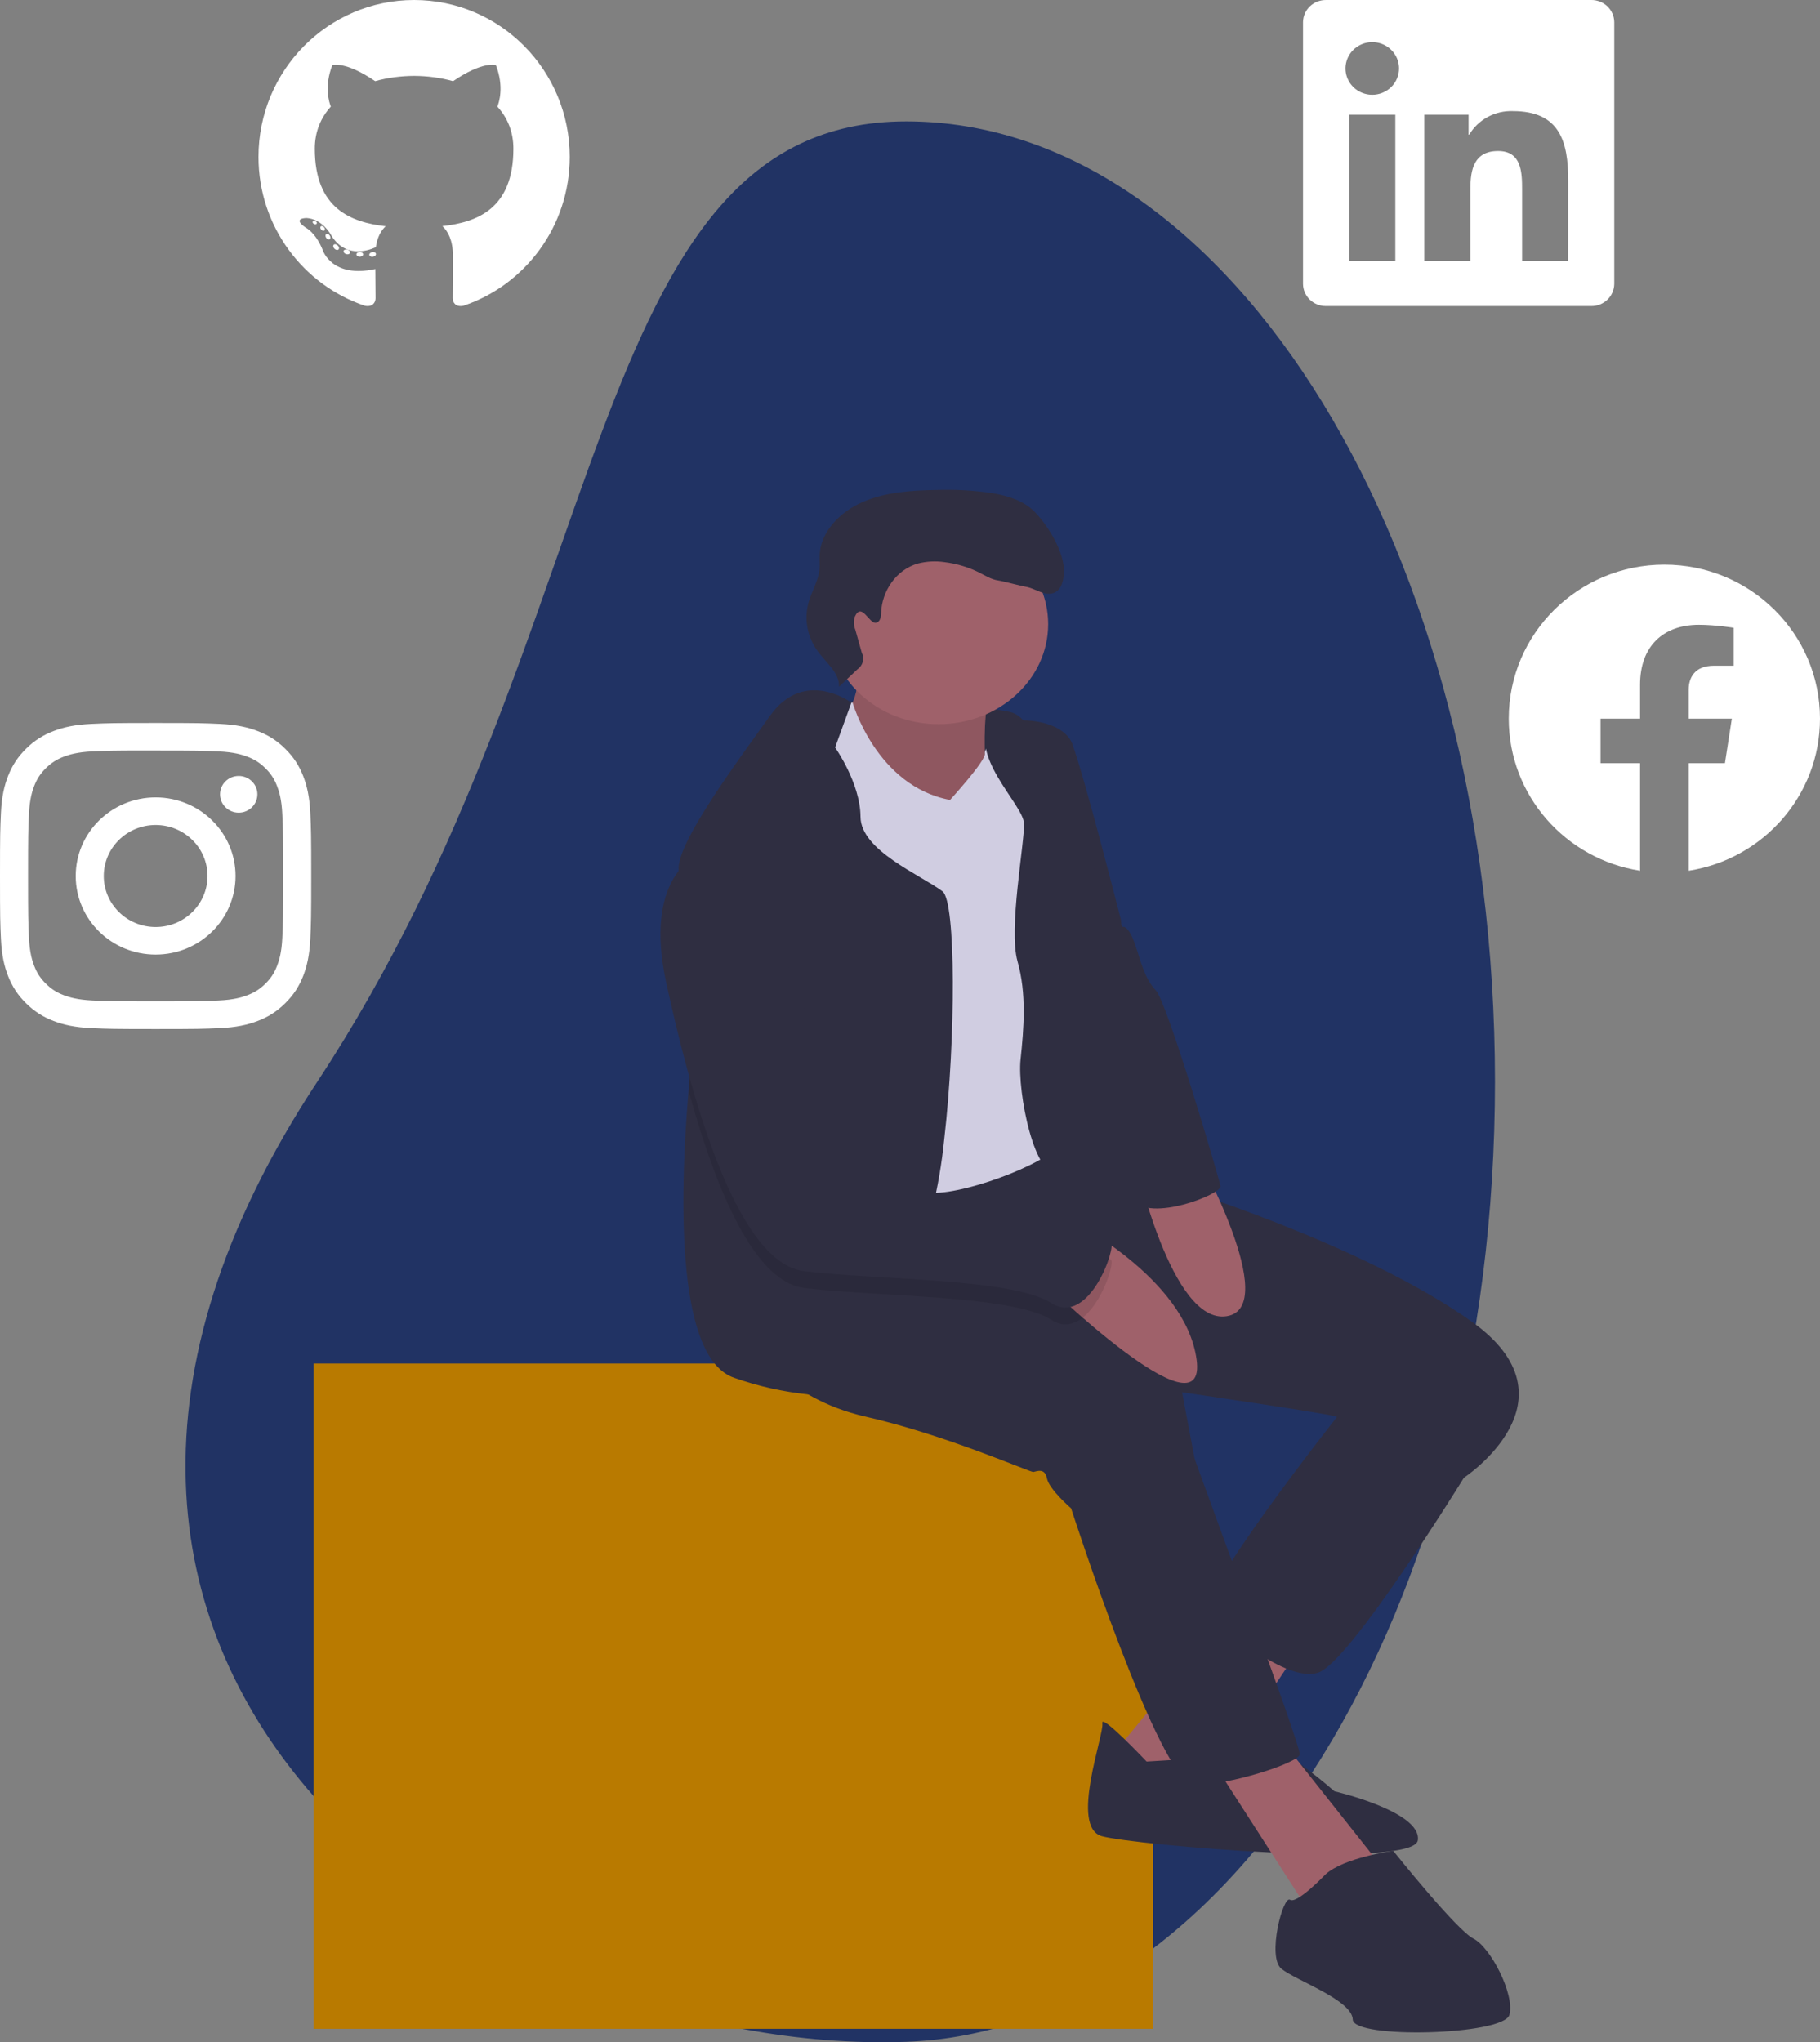 <svg width="345" height="387" viewBox="0 0 345 387" fill="none" xmlns="http://www.w3.org/2000/svg">
<rect x="0" y="0" width="345" height="387" fill="#808080" stroke="none"/>
<g id="media-icons">
<g id="Person">
<path id="Vector" d="M283.387 204.961C283.387 305.454 233.37 384.731 171.775 386.919C91.45 389.773 -13.531 316.711 60.162 204.961C116.949 118.848 110.133 23.002 171.775 23.002C233.417 23.002 283.387 104.467 283.387 204.961Z" fill="#213364"/>
<path id="Vector_2" d="M218.589 258.385H59.447V384.458H218.589V258.385Z" fill="#B97A00"/>
<path id="Vector_3" d="M161.055 132.936C161.055 132.936 187.533 133.592 191.906 135.044C196.279 136.495 198.235 146.874 198.235 146.874L177.676 152.769L162.299 151.974L150.727 152.72L157.188 137.282L161.055 132.936Z" fill="#2F2E41"/>
<path id="Vector_4" d="M162.197 125.01C162.197 125.01 163.939 131.148 160.073 135.494C156.206 139.84 176.694 155.327 176.694 155.327L187.502 153.632C187.502 153.632 185.12 134.772 188.32 129.996C191.52 125.221 162.197 125.01 162.197 125.01Z" fill="#9F616A"/>
<path id="Vector_5" opacity="0.1" d="M162.197 125.01C162.197 125.01 163.939 131.148 160.073 135.494C156.206 139.84 176.694 155.327 176.694 155.327L187.502 153.632C187.502 153.632 185.12 134.772 188.32 129.996C191.52 125.221 162.197 125.01 162.197 125.01Z" fill="black"/>
<path id="Vector_6" d="M234.077 304.47L210.23 333.319L226.504 341.987L248.903 308.557L234.077 304.47Z" fill="#9F616A"/>
<path id="Vector_7" d="M217.35 333.806C217.35 333.806 208.568 324.498 208.959 326.573C209.35 328.649 202.711 346.252 208.888 347.955C215.065 349.658 268.04 354.174 268.769 348.717C269.498 343.26 252.965 339.441 252.965 339.441C252.965 339.441 243.144 330.83 240.966 331.706C238.788 332.581 217.35 333.806 217.35 333.806Z" fill="#2F2E41"/>
<path id="Vector_8" d="M228.727 332.022L247.774 361.625L262.156 354.028L242.948 329.792L228.727 332.022Z" fill="#9F616A"/>
<path id="Vector_9" d="M258.796 261.593L253.143 268.891C253.143 268.891 226.193 303.035 229.055 305.792C231.917 308.549 243.837 318.968 249.899 316.949C255.96 314.93 277.497 280.032 277.497 280.032L271.879 259.542L258.796 261.593Z" fill="#2F2E41"/>
<path id="Vector_10" d="M142.705 254.686C142.705 254.686 148.74 264.959 164.037 268.437C179.334 271.915 195.315 279.026 195.884 278.937C196.453 278.848 198.062 278.062 198.453 280.137C198.844 282.213 203.039 285.829 203.039 285.829C203.039 285.829 219.936 338.209 226.389 338.265C232.842 338.322 246.103 334.106 246.379 332.46C246.654 330.814 226.62 277.324 226.424 276.286L224.078 263.831C224.078 263.831 250.574 267.691 253.045 268.372C255.516 269.053 277.497 280.032 277.497 280.032C277.497 280.032 299.904 265.299 278.946 250.42C257.987 235.542 221.962 224.628 221.962 224.628L209.039 221.312L197.775 220.698L196.117 214.897L169.441 216.301L141.603 227.077L142.705 254.686Z" fill="#2F2E41"/>
<path id="Vector_11" d="M177.911 137.227C189.387 137.227 198.69 128.741 198.69 118.272C198.69 107.803 189.387 99.317 177.911 99.317C166.435 99.317 157.132 107.803 157.132 118.272C157.132 128.741 166.435 137.227 177.911 137.227Z" fill="#9F616A"/>
<path id="Vector_12" d="M159.113 133.507L161.612 133.116C161.612 133.116 166.126 148.97 180.089 151.589C180.089 151.589 186.979 144.059 186.685 142.789C186.391 141.518 192.142 134.74 195.199 138.534C198.257 142.329 194.453 209.174 197.022 210.374C199.59 211.574 205.101 212.847 200.666 217.282C196.231 221.717 178.614 227.685 174.712 225.625C170.81 223.566 162.837 206.117 159.388 200.247C155.94 194.376 150.42 174.406 150.42 174.406C150.42 174.406 143.371 152.538 147.709 147.583C152.046 142.629 159.113 133.507 159.113 133.507Z" fill="#D0CDE1"/>
<path id="Vector_13" d="M178.999 215.8C178.535 220.456 177.74 225.08 176.619 229.643C175.6 233.355 174.413 235.596 173.059 235.501C169.604 235.265 168.034 239.888 167.224 245.217C166.359 250.871 166.359 257.321 165.884 259.601C165.256 262.613 161.235 264.911 153.201 264.236C148.417 263.74 143.721 262.689 139.228 261.11C128.381 257.512 128.702 228.337 130.517 206.688C131.626 193.419 133.295 182.97 133.295 182.97C133.295 182.97 130 174.005 128.946 167.86C128.736 166.739 128.631 165.604 128.632 164.466C128.793 159.099 139.535 144.594 146.026 135.559C152.524 126.523 161.389 133.152 161.389 133.152L158.304 141.646C158.304 141.646 163.085 148.376 163.12 154.782C163.155 161.187 174.567 165.81 178.664 168.911C181.24 170.859 181.177 196.87 178.999 215.8Z" fill="#2F2E41"/>
<path id="Vector_14" d="M188.022 136.187C188.022 136.187 188.771 136.995 192.199 136.601C196.311 136.128 201.965 137.426 203.279 141.007C205.687 147.575 212.478 174.292 212.478 174.292C212.478 174.292 215.305 204.836 216.576 211.582C217.847 218.328 217.216 224.304 218.469 227.847C219.722 231.39 206.097 221.239 201.075 222.56C196.053 223.882 192.826 206.757 193.457 200.782C194.088 194.806 194.622 188.311 192.879 182.173C191.137 176.035 194.226 159.79 194.11 156.069C193.995 152.347 183.037 142.967 188.022 136.187Z" fill="#2F2E41"/>
<path id="Vector_15" d="M202.725 231.117C202.725 231.117 224.725 242.066 226.831 257.651C228.937 273.235 197.404 242.561 197.404 242.561L202.725 231.117Z" fill="#9F616A"/>
<path id="Vector_16" d="M215.284 220.065C215.284 220.065 222.025 251.064 232.527 249.417C243.029 247.771 226.661 218.282 226.661 218.282L215.284 220.065Z" fill="#9F616A"/>
<path id="Vector_17" d="M251.25 355.203C251.25 355.203 245.872 360.855 244.539 359.995C243.206 359.136 240.139 370.836 242.904 373.074C245.668 375.312 256.316 378.985 256.432 382.707C256.547 386.428 285.105 385.691 286.128 381.79C287.15 377.89 282.546 368.996 279.31 367.366C276.075 365.736 264.112 350.736 264.112 350.736C264.112 350.736 254.743 351.984 251.25 355.203Z" fill="#2F2E41"/>
<path id="Vector_18" opacity="0.1" d="M199.22 250.075C194.118 246.79 179.872 245.975 167.224 245.217C161.675 244.892 156.433 244.574 152.406 244.058C148.525 243.568 145.035 240.333 141.936 235.513C137.238 228.21 133.441 217.258 130.517 206.688C131.626 193.419 133.295 182.97 133.295 182.97C133.295 182.97 130 174.005 128.946 167.86C129.689 166.917 130.646 166.131 131.752 165.555C145.168 160.302 157.976 211.999 159.602 220.111C159.63 220.244 159.651 220.372 159.672 220.48C160.461 224.657 168.983 228.229 176.619 229.643C181.324 230.515 185.7 230.572 187.717 229.439C193.015 226.472 209.306 238.347 210.542 238.684C211.777 239.028 206.549 254.806 199.22 250.075Z" fill="black"/>
<path id="Vector_19" d="M131.754 162.373C131.754 162.373 122.004 166.573 126.288 186.203C130.572 205.833 139.203 239.207 152.402 240.877C165.601 242.547 191.884 242.166 199.217 246.893C206.55 251.62 211.776 235.842 210.541 235.501C209.305 235.161 193.013 223.29 187.716 226.258C182.418 229.225 160.944 224.044 159.673 217.298C158.402 210.552 145.389 157.03 131.754 162.373Z" fill="#2F2E41"/>
<path id="Vector_20" d="M202.017 152.959L212.733 175.642C212.733 175.642 213.811 175.151 215.065 178.695C216.318 182.238 216.905 185.352 219.1 187.679C221.296 190.006 231.064 223.201 231.357 224.758C231.651 226.314 217.866 231.681 214.785 227.356C211.705 223.031 202.017 152.959 202.017 152.959Z" fill="#2F2E41"/>
<path id="Vector_21" d="M166.089 118.008C166.886 117.814 167.003 116.85 167.029 116.098C167.172 112.074 169.829 107.944 174.052 106.773C175.672 106.367 177.369 106.282 179.028 106.523C181.397 106.811 183.684 107.507 185.768 108.574C186.868 109.138 187.946 109.817 189.194 109.99C190.018 110.103 193.585 111.05 194.406 111.183C196.21 111.476 197.886 112.948 199.617 112.4C201.273 111.876 201.639 109.92 201.679 108.321C201.77 104.68 198.74 99.639 196.07 96.93C194.045 94.874 190.995 93.925 188.013 93.431C184.53 92.921 181.001 92.725 177.475 92.847C172.704 92.924 167.8 93.26 163.497 95.144C159.195 97.027 155.581 100.776 155.374 105.125C155.331 106.031 155.434 106.941 155.35 107.845C155.147 110.049 153.863 112.04 153.261 114.183C152.831 115.756 152.767 117.393 153.072 118.99C153.378 120.586 154.048 122.107 155.037 123.453C156.634 125.596 159.144 127.535 159.051 130.126L162.514 126.853C163.031 126.493 163.397 125.982 163.551 125.405C163.705 124.829 163.637 124.221 163.359 123.684L162.134 119.324C161.819 118.545 161.782 117.696 162.028 116.897C163.341 113.935 164.762 118.331 166.089 118.008Z" fill="#2F2E41"/>
</g>
<g id="Github">
<path id="Vector_22" d="M78.5 0C62.21 0 49 13.312 49 29.734C49 42.871 57.453 54.017 69.174 57.949C70.648 58.224 71.19 57.304 71.19 56.519C71.19 55.809 71.162 53.467 71.15 50.983C62.943 52.781 61.211 47.474 61.211 47.474C59.869 44.038 57.935 43.124 57.935 43.124C55.259 41.278 58.137 41.316 58.137 41.316C61.099 41.526 62.659 44.38 62.659 44.38C65.29 48.926 69.561 47.612 71.244 46.852C71.509 44.93 72.273 43.618 73.117 42.876C66.564 42.124 59.676 39.575 59.676 28.181C59.676 24.935 60.829 22.282 62.716 20.2C62.41 19.451 61.4 16.427 63.002 12.331C63.002 12.331 65.479 11.532 71.116 15.379C73.47 14.72 75.993 14.39 78.5 14.379C81.007 14.39 83.533 14.72 85.89 15.379C91.521 11.532 93.995 12.331 93.995 12.331C95.601 16.427 94.59 19.451 94.284 20.2C96.176 22.282 97.32 24.935 97.32 28.181C97.32 39.602 90.419 42.116 83.85 42.852C84.908 43.775 85.851 45.585 85.851 48.359C85.851 52.337 85.817 55.539 85.817 56.519C85.817 57.31 86.348 58.237 87.843 57.945C99.558 54.009 108 42.867 108 29.734C108 13.312 94.792 0 78.5 0ZM60.049 42.357C59.984 42.505 59.753 42.549 59.543 42.448C59.329 42.351 59.209 42.149 59.278 42.001C59.342 41.849 59.573 41.806 59.786 41.908C60.001 42.005 60.123 42.209 60.049 42.357ZM61.5 43.662C61.359 43.794 61.084 43.733 60.898 43.525C60.705 43.317 60.668 43.04 60.811 42.907C60.956 42.775 61.223 42.837 61.416 43.044C61.609 43.254 61.647 43.529 61.5 43.662ZM62.495 45.332C62.315 45.458 62.019 45.34 61.836 45.075C61.656 44.811 61.656 44.494 61.84 44.367C62.023 44.24 62.315 44.354 62.5 44.616C62.68 44.885 62.68 45.202 62.495 45.332ZM64.179 47.266C64.017 47.445 63.673 47.397 63.421 47.152C63.163 46.912 63.091 46.572 63.253 46.392C63.417 46.212 63.763 46.263 64.017 46.506C64.273 46.745 64.351 47.088 64.179 47.266ZM66.355 47.919C66.284 48.151 65.952 48.257 65.618 48.158C65.284 48.056 65.066 47.784 65.133 47.548C65.203 47.314 65.536 47.203 65.872 47.309C66.205 47.411 66.424 47.682 66.355 47.919ZM68.831 48.195C68.839 48.441 68.556 48.644 68.205 48.648C67.853 48.656 67.567 48.458 67.563 48.217C67.563 47.969 67.84 47.767 68.193 47.762C68.544 47.755 68.831 47.952 68.831 48.195ZM71.264 48.101C71.306 48.341 71.062 48.586 70.714 48.652C70.371 48.715 70.054 48.567 70.011 48.33C69.968 48.085 70.216 47.839 70.558 47.776C70.907 47.714 71.219 47.858 71.264 48.101Z" fill="white"/>
</g>
<g id="Instagram">
<path id="Vector_23" d="M29.503 137C21.491 137 20.485 137.034 17.339 137.175C14.198 137.317 12.055 137.805 10.179 138.523C8.239 139.263 6.593 140.254 4.953 141.867C3.312 143.478 2.304 145.096 1.548 147.003C0.817 148.848 0.319 150.956 0.178 154.042C0.037 157.135 0 158.124 0 166C0 173.876 0.036 174.861 0.178 177.955C0.323 181.042 0.82 183.149 1.549 184.993C2.303 186.901 3.311 188.519 4.951 190.13C6.59 191.744 8.236 192.737 10.175 193.478C12.052 194.195 14.196 194.683 17.336 194.825C20.483 194.966 21.488 195 29.499 195C37.511 195 38.514 194.966 41.661 194.825C44.801 194.683 46.947 194.195 48.824 193.478C50.764 192.737 52.407 191.744 54.046 190.13C55.687 188.519 56.695 186.901 57.451 184.994C58.176 183.149 58.674 181.041 58.822 177.955C58.963 174.862 59 173.876 59 166C59 158.124 58.963 157.136 58.822 154.042C58.674 150.955 58.176 148.848 57.451 147.004C56.695 145.096 55.687 143.478 54.046 141.867C52.406 140.253 50.764 139.263 48.822 138.523C46.942 137.805 44.797 137.317 41.656 137.175C38.51 137.034 37.508 137 29.494 137H29.503ZM26.856 142.226C27.642 142.225 28.518 142.226 29.503 142.226C37.379 142.226 38.313 142.254 41.423 142.393C44.3 142.522 45.861 142.995 46.901 143.391C48.277 143.917 49.259 144.545 50.291 145.56C51.323 146.575 51.962 147.542 52.498 148.895C52.902 149.916 53.383 151.451 53.514 154.279C53.656 157.336 53.686 158.254 53.686 165.993C53.686 173.733 53.656 174.651 53.514 177.708C53.383 180.536 52.902 182.07 52.498 183.091C51.964 184.445 51.323 185.408 50.291 186.423C49.258 187.438 48.278 188.066 46.901 188.592C45.862 188.99 44.3 189.462 41.423 189.591C38.313 189.73 37.379 189.76 29.503 189.76C21.626 189.76 20.692 189.73 17.582 189.591C14.706 189.46 13.145 188.988 12.104 188.591C10.728 188.065 9.744 187.437 8.712 186.422C7.679 185.407 7.04 184.443 6.504 183.089C6.1 182.068 5.619 180.533 5.488 177.706C5.347 174.649 5.319 173.73 5.319 165.986C5.319 158.242 5.347 157.328 5.488 154.271C5.62 151.444 6.1 149.909 6.504 148.887C7.039 147.534 7.679 146.567 8.712 145.552C9.744 144.537 10.728 143.909 12.104 143.382C13.144 142.983 14.706 142.512 17.582 142.382C20.304 142.261 21.358 142.225 26.856 142.219V142.226ZM45.25 147.041C43.295 147.041 41.71 148.598 41.71 150.52C41.71 152.441 43.295 154 45.25 154C47.204 154 48.79 152.441 48.79 150.52C48.79 148.599 47.204 147.04 45.25 147.04V147.041ZM29.503 151.107C21.136 151.107 14.353 157.775 14.353 166C14.353 174.225 21.136 180.89 29.503 180.89C37.869 180.89 44.65 174.225 44.65 166C44.65 157.775 37.869 151.107 29.502 151.107H29.503ZM29.503 156.333C34.933 156.333 39.336 160.661 39.336 166C39.336 171.338 34.933 175.667 29.503 175.667C24.072 175.667 19.669 171.338 19.669 166C19.669 160.661 24.072 156.333 29.503 156.333V156.333Z" fill="white"/>
</g>
<g id="Facebook">
<path id="path14" d="M345 136.177C345 120.063 331.792 107 315.5 107C299.208 107 286 120.063 286 136.177C286 150.74 296.788 162.811 310.891 165V144.611H303.4V136.177H310.891V129.749C310.891 122.437 315.295 118.397 322.033 118.397C325.261 118.397 328.637 118.967 328.637 118.967V126.148H324.917C321.252 126.148 320.109 128.397 320.109 130.704V136.177H328.291L326.983 144.611H320.109V165C334.212 162.811 345 150.74 345 136.177Z" fill="white"/>
</g>
<g id="Linkedin">
<path id="Path 2520" d="M297.271 49.42H288.529V35.961C288.529 32.752 288.471 28.62 283.982 28.62C279.429 28.62 278.732 32.117 278.732 35.728V49.419H269.99V21.742H278.383V25.525H278.5C279.34 24.113 280.554 22.952 282.012 22.164C283.47 21.377 285.118 20.993 286.78 21.054C295.641 21.054 297.274 26.784 297.274 34.237L297.271 49.42ZM260.127 17.959C259.123 17.959 258.142 17.667 257.308 17.119C256.474 16.571 255.823 15.793 255.439 14.881C255.055 13.97 254.954 12.967 255.15 12C255.345 11.033 255.828 10.144 256.538 9.446C257.247 8.749 258.151 8.273 259.135 8.081C260.119 7.888 261.139 7.987 262.066 8.364C262.993 8.741 263.786 9.38 264.343 10.2C264.901 11.021 265.199 11.985 265.199 12.971C265.199 13.626 265.068 14.275 264.813 14.88C264.558 15.485 264.185 16.035 263.714 16.498C263.243 16.961 262.683 17.329 262.068 17.579C261.452 17.83 260.793 17.959 260.127 17.959V17.959ZM264.498 49.42H255.746V21.742H264.498V49.42ZM301.629 0.004H251.354C250.213 -0.009 249.113 0.425 248.297 1.208C247.48 1.992 247.014 3.063 247 4.185V53.815C247.013 54.937 247.48 56.008 248.296 56.793C249.112 57.578 250.212 58.012 251.354 58H301.629C302.773 58.014 303.876 57.581 304.695 56.796C305.515 56.011 305.984 54.939 306 53.815V4.181C305.984 3.057 305.514 1.985 304.695 1.201C303.875 0.418 302.772 -0.014 301.629 0" fill="white"/>
</g>
</g>
</svg>
